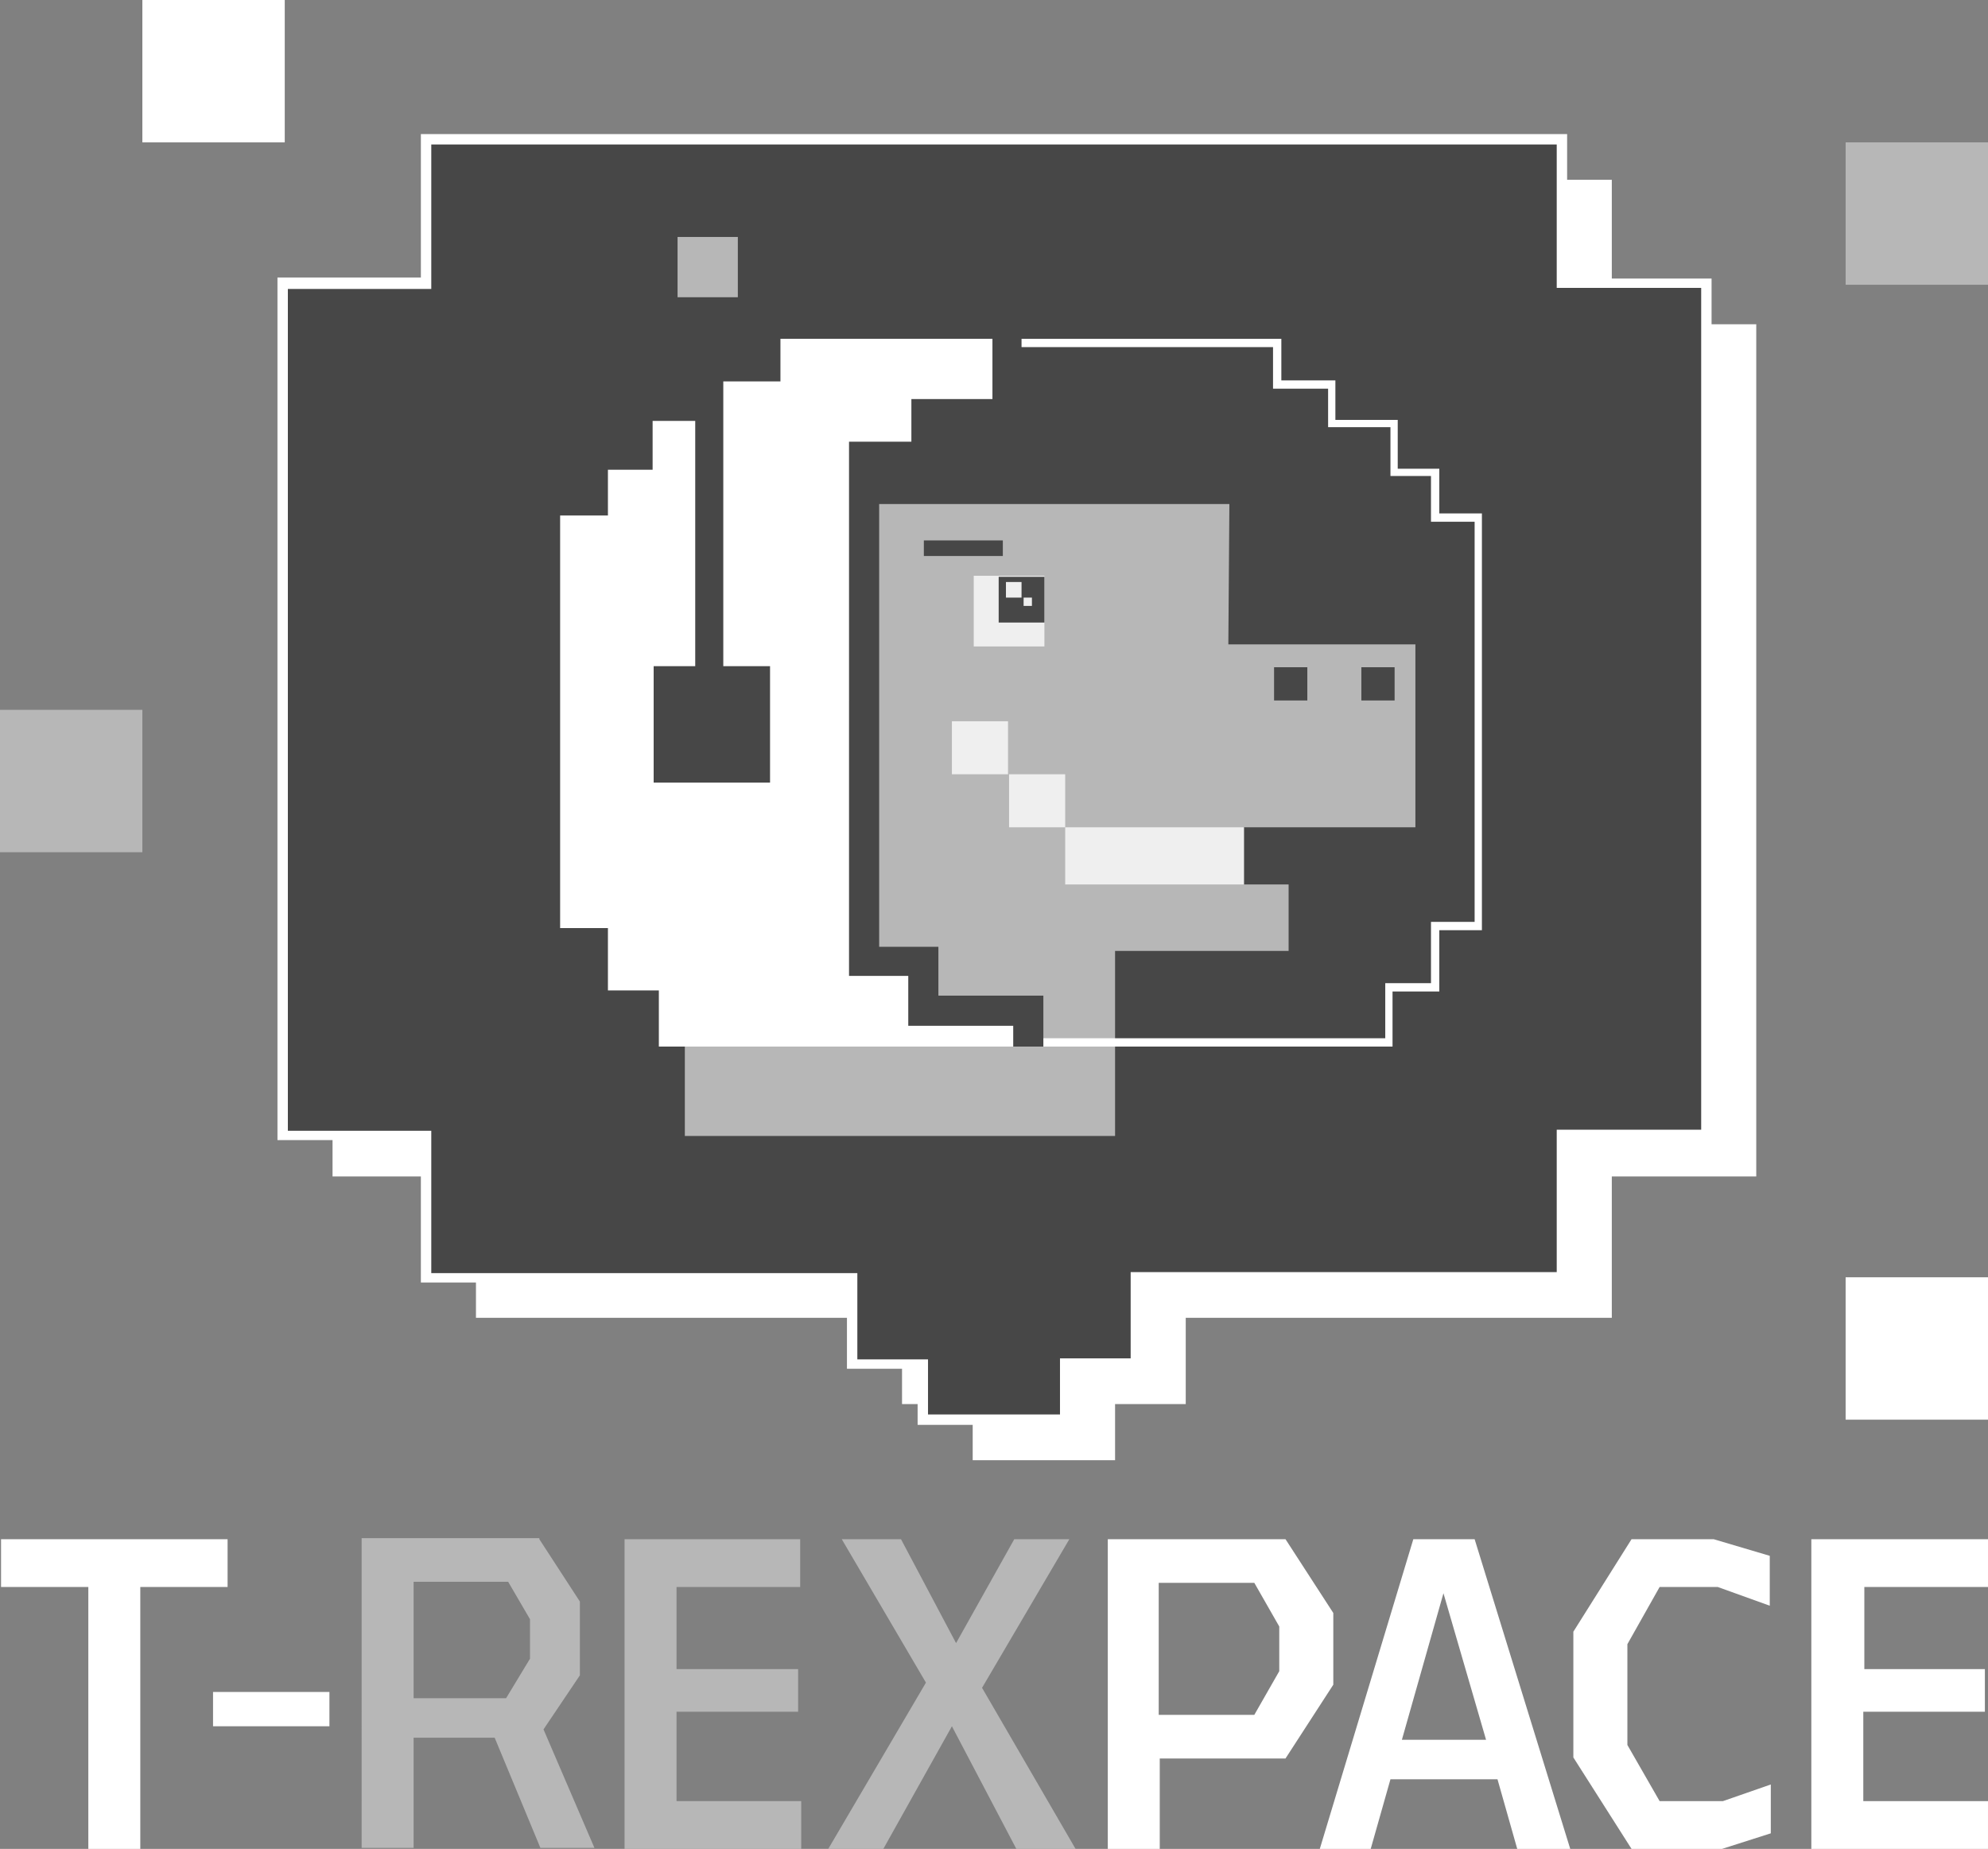 <svg xmlns="http://www.w3.org/2000/svg" width="191.3" height="177.9"><rect width="100%" height="100%" fill="#808080" stroke="none"/><style>.st0{fill:#fff}.st1{fill:#b7b7b7}.st2{fill:#474747}.st3{fill:#efefef}</style><path class="st0" d="M21.9 148.1v4.6h-8.4v25.2h-5v-25.2H.1v-4.6h21.8zm9.8 14.7v3.3H20.5v-3.3h11.2z"/><path class="st1" d="M51.9 148.1l3.9 6v7.1l-3.5 5.2 4.9 11.4H52l-4.4-10.6h-7.8v10.6h-5V148h17.1zm-12.1 15.3h8.9l2.3-3.8v-3.8l-2.1-3.6h-9.1v11.2zM77 148.1v4.6H65.1v7.9h11.7v4.1H65.1v8.6h12v4.6h-17v-29.8H77zm25.9 0l-8.4 14.3 9 15.5h-5.7l-6.2-11.8-6.6 11.8h-5.3l9.4-16-8.1-13.8h5.7l5.3 10 5.6-10h5.3z"/><path class="st0" d="M123.7 148.1l4.6 7.1v6.9l-4.6 7.1h-12.1v8.7h-5v-29.8h17.1zM111.5 165h9.2l2.4-4.2v-4.3l-2.4-4.2h-9.2V165zm30.4-16.9l9.2 29.8H146l-1.9-6.7h-10.3l-1.9 6.7H127l9-29.8h5.9zm-7 19.3h8.1l-4.1-14.1-4 14.1zm30-19.3l5.4 1.6v4.8l-5-1.8h-5.6l-3.1 5.5v9.7l3.1 5.4h6.1l4.6-1.6v4.7l-4.7 1.5H157l-5.6-8.8V157l5.6-8.9h7.9zm26.4 0v4.6h-11.9v7.9H191v4.1h-11.7v8.6h12v4.6h-17v-29.8h17zM169 31.2h-13.9V17.3H45.8v13.9H32v82h13.8v13.6h41v8.3h6.8v5.4h13.7v-5.4h6.8v-8.3h41v-13.6H169z"/><path class="st2" d="M164.1 27.3h-13.8V13.4H41v13.9H27.2v82H41v13.6h41v8.3h6.8v5.4h13.6v-5.4h6.9v-8.3h41v-13.6h13.8z"/><path class="st0" d="M103 137.1H88.3v-5.4h-6.8v-8.3h-41v-13.7H26.7v-83h13.8V12.9h110.3v13.9h13.9v83h-13.9v13.7h-41v8.3H103v5.3zm-13.7-1H102v-5.4h6.8v-8.3h41v-13.7h13.9v-81h-13.9V13.9H41.5v13.9H27.7v81h13.8v13.7h41v8.3h6.8v5.3z"/><g id="XMLID_1_"><path class="st1" d="M119.7 85.1h4.3v6.4h-16.7v17.8H65.9V90.9h5.8V84h6.1V61.7h5.5V48.5h35l-.1 13.5h18v17.6h-16.5z"/><path class="st3" d="M93.7 55.4h6.8v6.8h-6.8zm3.4 19.1h5.4v5.1h-5.4zm-5.5-5.1H97v5.1h-5.4zm10.9 10.2h17.2v5.5h-17.2z"/></g><path class="st0" d="M96.9 32.6H75.1v4.1h-5.7v3.8h-6.6v4.7h-4.3v4.4h-4.6v39.7h4.6v6h4.9v5.4h35.5v-3.5h-10v-4.7h-5.8V43.9h6.1v-4.1h7.7zm37.1 68.1H99.8v-.8h33.5v-5.3h4.4v-5.9h4.2V50.2h-4.2v-4.4h-3.9v-4.7h-6v-3.7h-5.3v-4h-25v-.8h25.8v4h5.2v3.8h6v4.7h4v4.3h4.1v40.1h-4.1v5.9H134z"/><path class="st2" d="M100.4 100.7h-2.9v-2H87.4v-4.8h-5.7V42.5h6v-4.1h7.8v-5.8h2.8v8.7h-7.7v4.1h-6v45.7h5.7v4.7h10.1zm22.2-36.5h3.2v3.2h-3.2zm8.4 0h3.2v3.2H131z"/><path class="st2" d="M88.9 52h7.6v1.5h-7.6zm-26 12.1h11.2v11.2H62.9z"/><path class="st2" d="M66.9 28.4h2.7V66h-2.7z"/><path class="st1" d="M65.2 22.8H71v5.8h-5.8z"/><path class="st2" d="M96.1 55.5h4.4v4.4h-4.4z"/><path class="st3" d="M96.8 56h1.5v1.5h-1.5zm1.7 1.5h.8v.8h-.8z"/><path class="st0" d="M177.6 122.9h13.7v13.7h-13.7z"/><path class="st1" d="M177.6 13.7h13.7v13.7h-13.7z"/><path class="st0" d="M13.7 0h13.7v13.7H13.7z"/><path class="st1" d="M0 68.3h13.7V82H0z"/></svg>